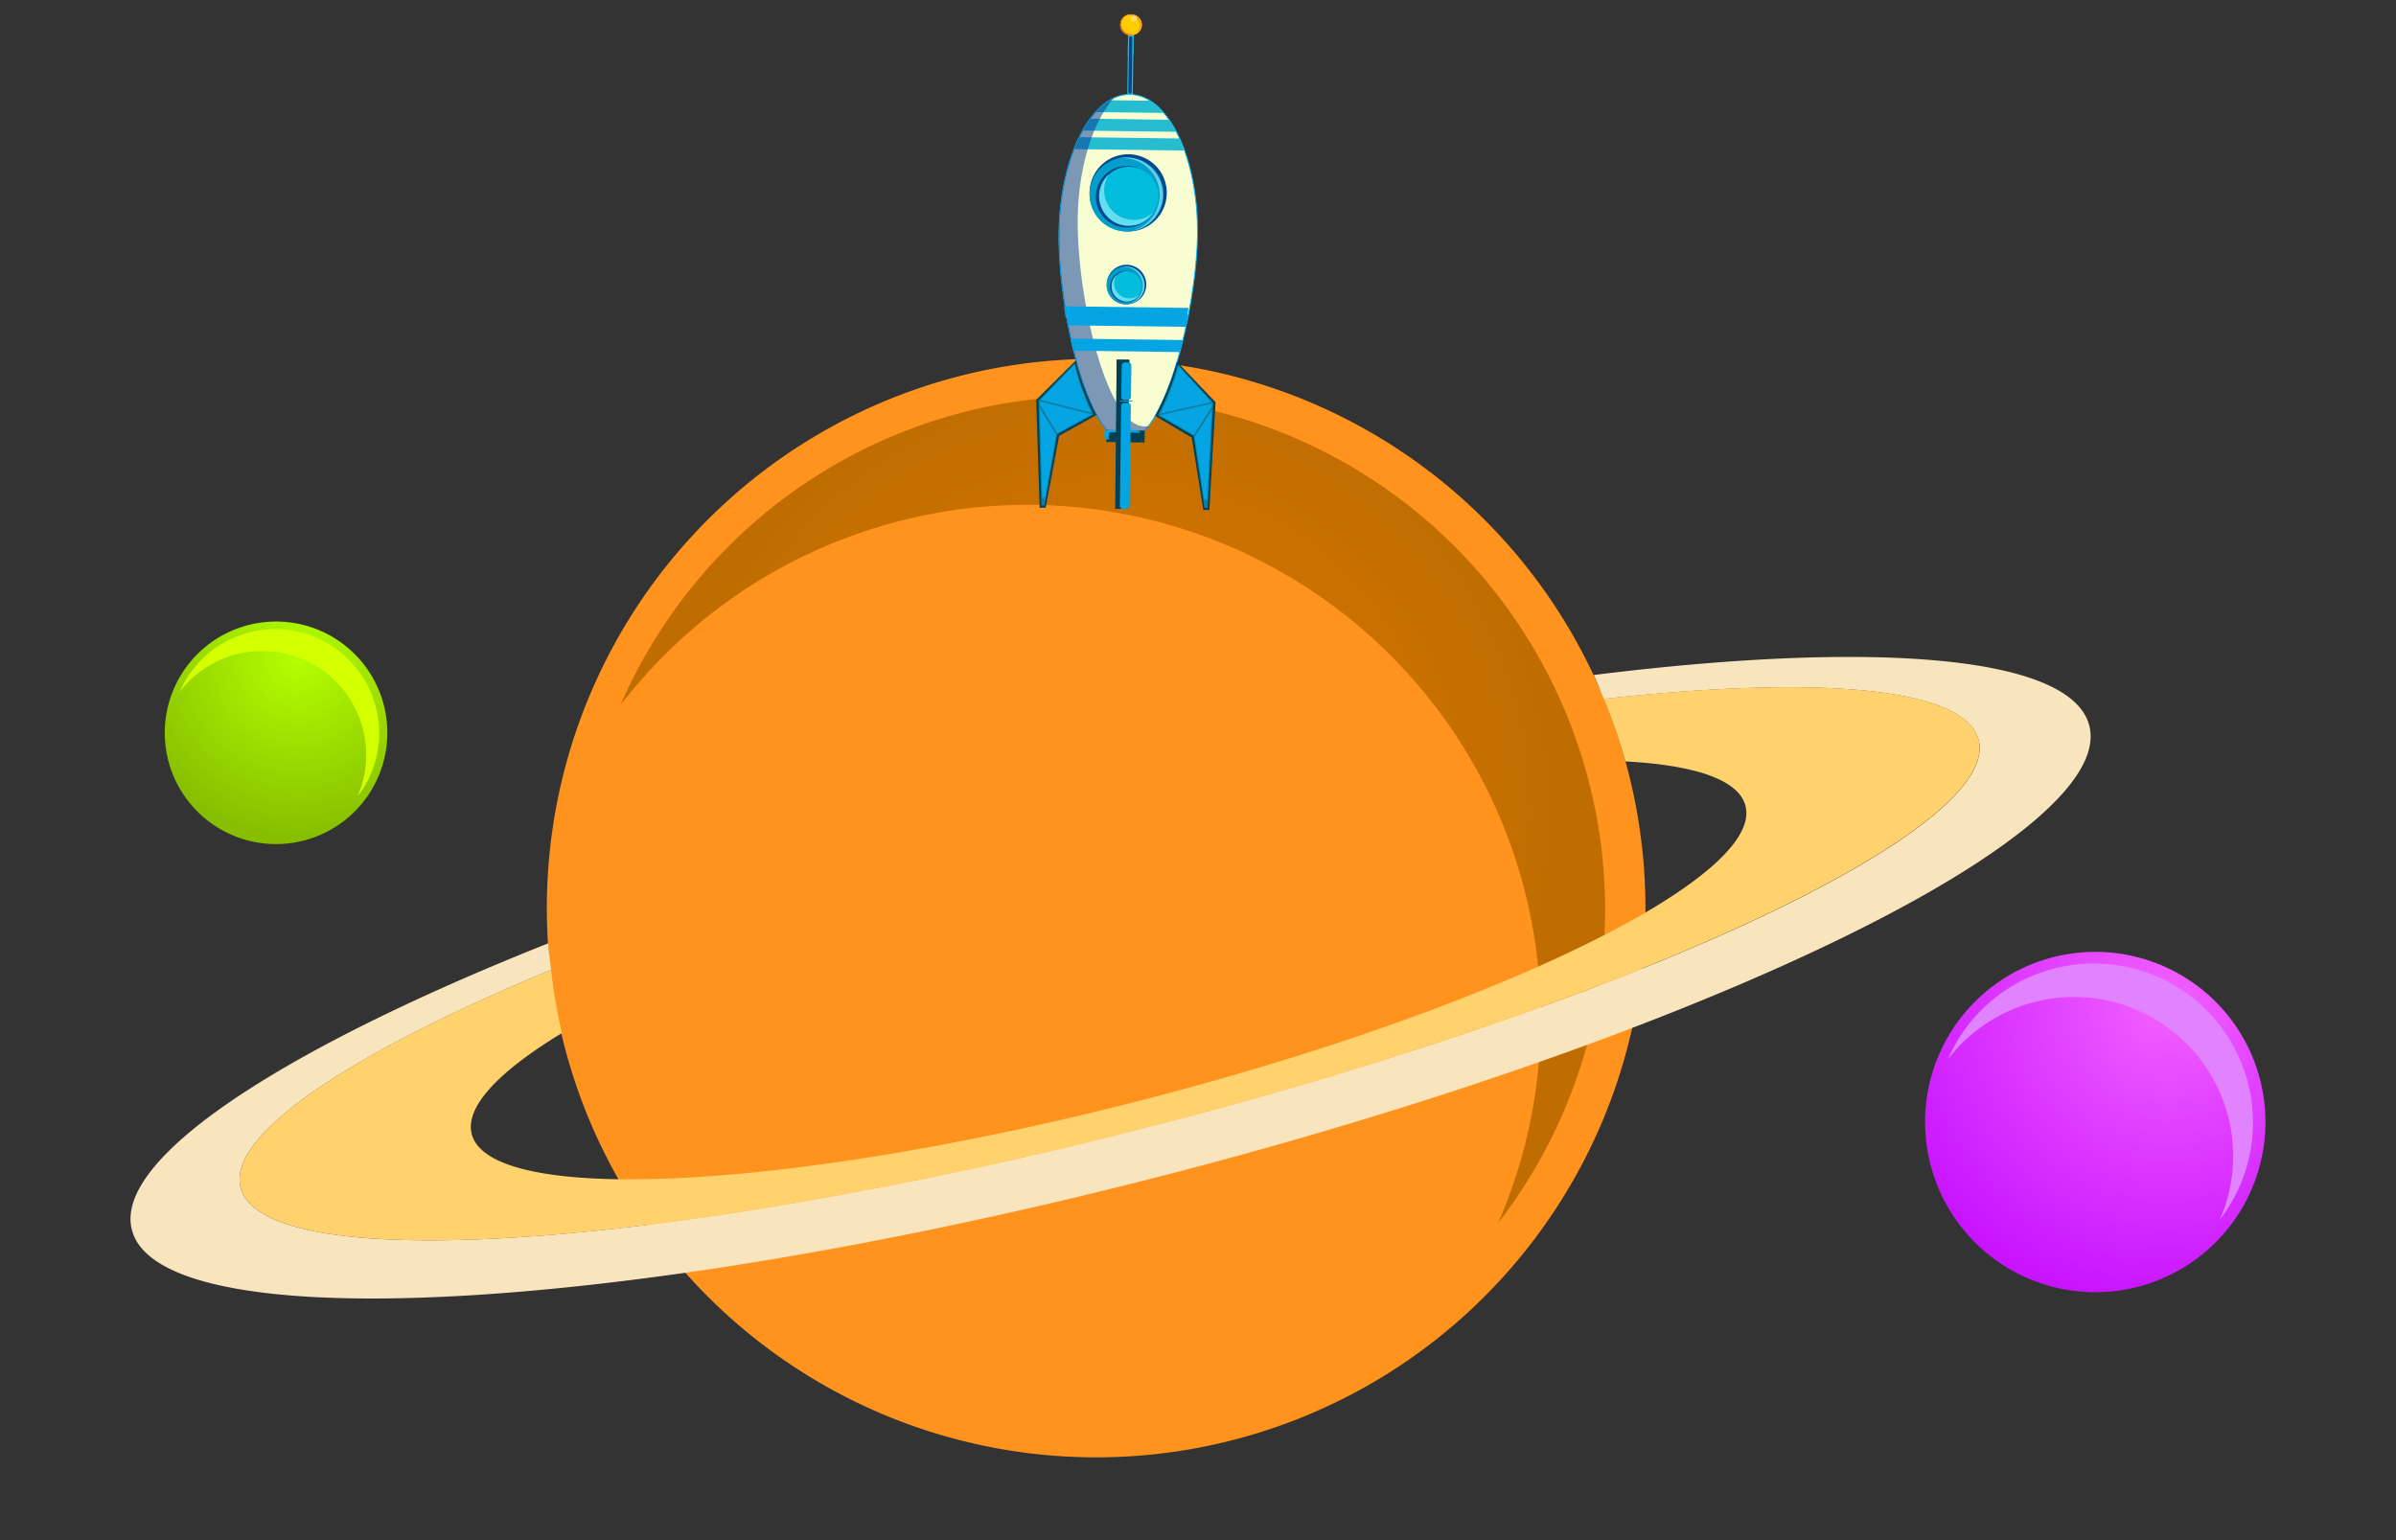 <svg xmlns="http://www.w3.org/2000/svg" xmlns:xlink="http://www.w3.org/1999/xlink" viewBox="0 0 700 450"><rect x="0" y="0" width="700" height="450" fill="#333333" stroke="none"/><defs><style>.cls-1{fill:url(#radial-gradient);}.cls-2{fill:#e183ff;}.cls-3{fill:url(#radial-gradient-2);}.cls-4{fill:#d4ff00;}.cls-5{fill:#ff931e;}.cls-6{fill:url(#radial-gradient-3);}.cls-7{fill:#f9e5bd;}.cls-8{fill:#ffd26e;}.cls-21,.cls-9{fill:#26bdd1;}.cls-10,.cls-12{fill:#00488e;}.cls-11{fill:#f8fed2;stroke:#00b7ff;stroke-width:0.28px;}.cls-11,.cls-17,.cls-20{stroke-miterlimit:22.93;}.cls-11,.cls-12,.cls-13,.cls-14,.cls-15,.cls-18,.cls-21,.cls-22,.cls-24,.cls-25,.cls-26{fill-rule:evenodd;}.cls-13{fill:#019dcb;}.cls-14,.cls-23{fill:#03bddc;}.cls-15{fill:#c4ffff;}.cls-15,.cls-20,.cls-22{opacity:0.5;}.cls-16,.cls-19{fill:#fff;}.cls-17,.cls-20{fill:#fc0;stroke:#f60;stroke-width:0.11px;}.cls-18{fill:#c63;}.cls-19{opacity:0.82;}.cls-22{fill:#039;}.cls-24,.cls-28{fill:#05a4e2;}.cls-25,.cls-27{fill:#024056;}.cls-26{fill:#087fa3;}.cls-29{fill:none;}</style><radialGradient id="radial-gradient" cx="633.17" cy="292.86" r="111.88" gradientUnits="userSpaceOnUse"><stop offset="0.01" stop-color="#f25fff"/><stop offset="1" stop-color="#bd00ff"/></radialGradient><radialGradient id="radial-gradient-2" cx="86.99" cy="192.52" r="51.9" gradientUnits="userSpaceOnUse"><stop offset="0" stop-color="#b4ff00"/><stop offset="1" stop-color="#87bf00"/></radialGradient><radialGradient id="radial-gradient-3" cx="325.13" cy="236.57" r="132.83" gradientUnits="userSpaceOnUse"><stop offset="0" stop-color="#df7800"/><stop offset="1" stop-color="#bf6d00"/></radialGradient></defs><title>Resultado_nave_ok</title><g id="Capa_2" data-name="Capa 2"><g id="Arte"><path class="cls-1" d="M660.29,315.44a49.72,49.72,0,1,1-60.55-35.75A49.72,49.72,0,0,1,660.29,315.44Z"/><path class="cls-2" d="M656.75,316.42a46.48,46.48,0,0,0-87.65-6.94,46.46,46.46,0,0,1,79.43,46.89A46.42,46.42,0,0,0,656.75,316.42Z"/><path class="cls-3" d="M112.13,206a32.51,32.51,0,1,1-39.59-23.37A32.5,32.5,0,0,1,112.13,206Z"/><path class="cls-4" d="M109.81,206.66a30.38,30.38,0,0,0-57.3-4.54,30.37,30.37,0,0,1,51.93,30.65A30.31,30.31,0,0,0,109.81,206.66Z"/><path class="cls-5" d="M475.64,225.28A160.48,160.48,0,1,1,280.21,109.92,160.48,160.48,0,0,1,475.64,225.28Z"/><path class="cls-6" d="M464.2,228.46A150,150,0,0,0,181.29,206a150,150,0,0,1,256.4,151.35A149.66,149.66,0,0,0,464.2,228.46Z"/><path class="cls-7" d="M610.39,212c-5.29-20.52-62.65-25-144.76-14.78,1.06,2.28,1.95,4.67,2.91,7,62.85-6.95,105.57-3.41,109.52,12,4.61,17.84-44,46.93-119.79,75.09A1247,1247,0,0,1,336.41,329a1254.29,1254.29,0,0,1-123,25.52C132.5,366.82,74.94,365,70.3,347c-4-15.42,32-39.26,90.71-63.63-.31-2.59-.69-5.18-.86-7.74-78,31-127,63-121.62,83.7,5.66,22,70.85,25.53,162.24,12.47,41.8-6,89.05-15.43,138.62-28.2,50.45-13,97.15-27.85,137.08-43.11C561.58,268,616,233.75,610.39,212Z"/><path class="cls-8" d="M70.3,347c4.64,18,62.19,19.84,143.15,7.57a1254.29,1254.29,0,0,0,123-25.52,1247,1247,0,0,0,121.85-37.77C534,263.09,582.66,234,578.05,216.16c-3.95-15.37-46.67-18.91-109.52-12a159.93,159.93,0,0,1,6.35,18.31c20.33,1.1,33.12,5.35,35.07,13,2.14,8.31-9,19.36-29.5,31.32-31.34,18.26-84.69,38.65-146.79,54.64C272.94,337.07,217.48,345,181.13,344.56c-25.14-.31-41.12-4.64-43.32-13.23-2-7.88,7.82-18.23,26.35-29.48A160.82,160.82,0,0,1,161,283.35C102.26,307.72,66.33,331.55,70.3,347Z"/><rect class="cls-9" x="308.35" y="25.57" width="43.6" height="1.61" transform="translate(299.47 356.15) rotate(-89.25)"/><rect class="cls-9" x="324.52" y="9.61" width="11.66" height="1.61" transform="translate(315.64 340.61) rotate(-89.25)"/><rect class="cls-10" x="321.9" y="18.5" width="16.66" height="0.95" rx="0.27" ry="0.27" transform="translate(306.95 348.93) rotate(-89.25)"/><path class="cls-11" d="M330.13,27.59c11.18.15,20,18.52,19.72,41s-9.86,60.42-21,60.28-19.75-38.29-19.46-60.81S318.95,27.45,330.13,27.59Z"/><path class="cls-12" d="M329.39,67.63a11.28,11.28,0,1,0-11.07-11.43A11.27,11.27,0,0,0,329.39,67.63Z"/><path class="cls-13" d="M328.94,67.63a10.82,10.82,0,1,0-10.62-11A10.81,10.81,0,0,0,328.94,67.63Z"/><path class="cls-12" d="M329,66.48a9,9,0,1,0-8.84-9.12A9,9,0,0,0,329,66.48Z"/><path class="cls-14" d="M329.63,66a8.64,8.64,0,1,0-8.48-8.75A8.64,8.64,0,0,0,329.63,66Z"/><path class="cls-15" d="M331.1,64.26A8.65,8.65,0,0,1,324,50.87a8.62,8.62,0,1,0,12.91,11.2l-.14.12A8.54,8.54,0,0,1,331.1,64.26Z"/><path class="cls-15" d="M328.19,46.16a10.83,10.83,0,0,1,2.29,21.36,10.82,10.82,0,1,0-4-21.25A10.79,10.79,0,0,1,328.19,46.16Z"/><ellipse class="cls-16" cx="330.43" cy="7.25" rx="3.05" ry="3.15" transform="translate(318.87 337.56) rotate(-89.25)"/><circle class="cls-17" cx="330.3" cy="7.28" r="3.04" transform="translate(318.72 337.45) rotate(-89.25)"/><path class="cls-18" d="M328.54,4.82a2.84,2.84,0,0,0-1.27,2.47,3.06,3.06,0,0,0,2.69,3,2.86,2.86,0,0,0,1.44-.19C328.18,10.18,326.38,7.11,328.54,4.82Z"/><path class="cls-18" d="M333,7a3.21,3.21,0,0,1-.88,2.5,2.63,2.63,0,0,0,1.2-2.46,3.16,3.16,0,0,0-2.74-2.84,2.8,2.8,0,0,0-1.23.15C330.91,4.16,333,5.64,333,7Z"/><circle class="cls-19" cx="331.27" cy="5.42" r="0.86" transform="translate(321.54 336.59) rotate(-89.25)"/><circle class="cls-20" cx="330.51" cy="7.21" r="3.04" transform="translate(318.99 337.6) rotate(-89.25)"/><path class="cls-21" d="M320.08,32.75,340,33a18,18,0,0,0-4-3.57l-11.85-.15A18,18,0,0,0,320.08,32.75Z"/><path class="cls-21" d="M318.53,34.67a32.72,32.72,0,0,0-2.23,3.49l27.39.36A32.73,32.73,0,0,0,341.55,35Z"/><path class="cls-21" d="M315.3,40.07q-.81,1.66-1.53,3.5l32.31.42q-.67-1.85-1.44-3.53Z"/><path class="cls-22" d="M334.32,124.59c-11.18-.15-19.75-38.29-19.46-60.81.2-15.06,4.42-28.15,10.54-35.14-9,4.17-15.79,20.21-16,39.46-.29,22.52,8.28,60.66,19.46,60.81,2.35,0,4.64-1.63,6.78-4.47A5.1,5.1,0,0,1,334.32,124.59Z"/><path class="cls-12" d="M329,88.92a5.78,5.78,0,1,0-5.67-5.85A5.77,5.77,0,0,0,329,88.92Z"/><path class="cls-13" d="M328.75,88.92a5.54,5.54,0,1,0-5.44-5.61A5.54,5.54,0,0,0,328.75,88.92Z"/><ellipse class="cls-10" cx="328.86" cy="83.72" rx="4.61" ry="4.59" transform="translate(240.87 411.46) rotate(-89.25)"/><ellipse class="cls-23" cx="329.16" cy="83.64" rx="4.43" ry="4.4" transform="translate(241.24 411.69) rotate(-89.25)"/><path class="cls-15" d="M329.86,87.19a4.43,4.43,0,0,1-3.62-6.85,4.42,4.42,0,1,0,6.61,5.73l-.07.06A4.37,4.37,0,0,1,329.86,87.19Z"/><path class="cls-15" d="M328.37,77.92a5.54,5.54,0,0,1,1.17,10.94A5.54,5.54,0,1,0,327.48,78,5.53,5.53,0,0,1,328.37,77.92Z"/><path class="cls-24" d="M311.32,92.85l35.37.46q.28-1.68.53-3.34l-36.34-.47Q311.08,91.16,311.32,92.85Z"/><path class="cls-25" d="M314.33,105.29l-11.59,11.53,1,31.52,1.76,0,3.93-21,10.86-6.07A75.45,75.45,0,0,1,314.33,105.29Z"/><path class="cls-26" d="M314,106.06,303.4,117l.83,30.72h.94l3.7-20.87,10.59-5.78A72.64,72.64,0,0,1,314,106.06Z"/><path class="cls-24" d="M304,116.82l14.92,3.76a67.75,67.75,0,0,1-5-14Z"/><path class="cls-24" d="M318.86,121.07l-15.08-3.8,0,0,0,.87,5.13,8.43,10-5.45Z"/><polygon class="cls-24" points="308.55 127.08 303.76 119.22 304.47 145.41 305.29 145.43 308.55 127.08"/><path class="cls-25" d="M343.84,105.68l11.29,11.83L353.31,149l-1.76,0-3.38-21.14-10.7-6.35A75.45,75.45,0,0,0,343.84,105.68Z"/><path class="cls-26" d="M344.11,106.45l10.34,11.24-1.63,30.69h-.94l-3.16-21-10.44-6.06A72.64,72.64,0,0,0,344.11,106.45Z"/><path class="cls-24" d="M353.9,117.47l-15,3.37A67.75,67.75,0,0,0,344.28,107Z"/><path class="cls-24" d="M338.9,121.33l15.17-3.41,0,0,0,.87-5.35,8.29-9.84-5.71Z"/><polygon class="cls-24" points="349.05 127.6 354.04 119.87 352.65 146.04 351.82 146.03 349.05 127.6"/><path class="cls-24" d="M347.22,92l-35.84-.47q.3,1.77.63,3.52l34.49.45Q346.87,93.76,347.22,92Z"/><path class="cls-24" d="M345.6,99.36l-32.81-.43q.39,1.78.81,3.53l31.09.41Q345.17,101.14,345.6,99.36Z"/><rect class="cls-27" x="327.09" y="121.9" width="3.48" height="11.14" transform="translate(197.08 454.61) rotate(-89.25)"/><rect class="cls-28" x="327.48" y="122.24" width="2.69" height="10.45" rx="0.78" ry="0.78" transform="matrix(0.01, -1, 1, 0.01, 197.09, 454.6)"/><rect class="cls-27" x="327.73" y="122.56" width="2.2" height="9.85" rx="0.64" ry="0.64" transform="translate(197.07 454.62) rotate(-89.25)"/><rect class="cls-27" x="307.04" y="125.47" width="43.6" height="3.66" transform="matrix(0.01, -1, 1, 0.01, 197.26, 454.45)"/><rect class="cls-27" x="323.22" y="109.51" width="11.66" height="3.66" transform="matrix(0.01, -1, 1, 0.01, 213.43, 438.91)"/><rect class="cls-28" x="323.57" y="109.95" width="10.94" height="2.83" rx="0.82" ry="0.82" transform="translate(213.4 438.92) rotate(-89.25)"/><rect class="cls-28" x="313.28" y="131.78" width="30.94" height="2.83" rx="0.82" ry="0.82" transform="translate(191.29 460.19) rotate(-89.25)"/><rect class="cls-28" x="328.83" y="115.34" width="0.28" height="3.66" rx="0.08" ry="0.08" transform="translate(207.53 444.58) rotate(-89.25)"/><rect class="cls-29" width="700" height="450"/></g></g></svg>